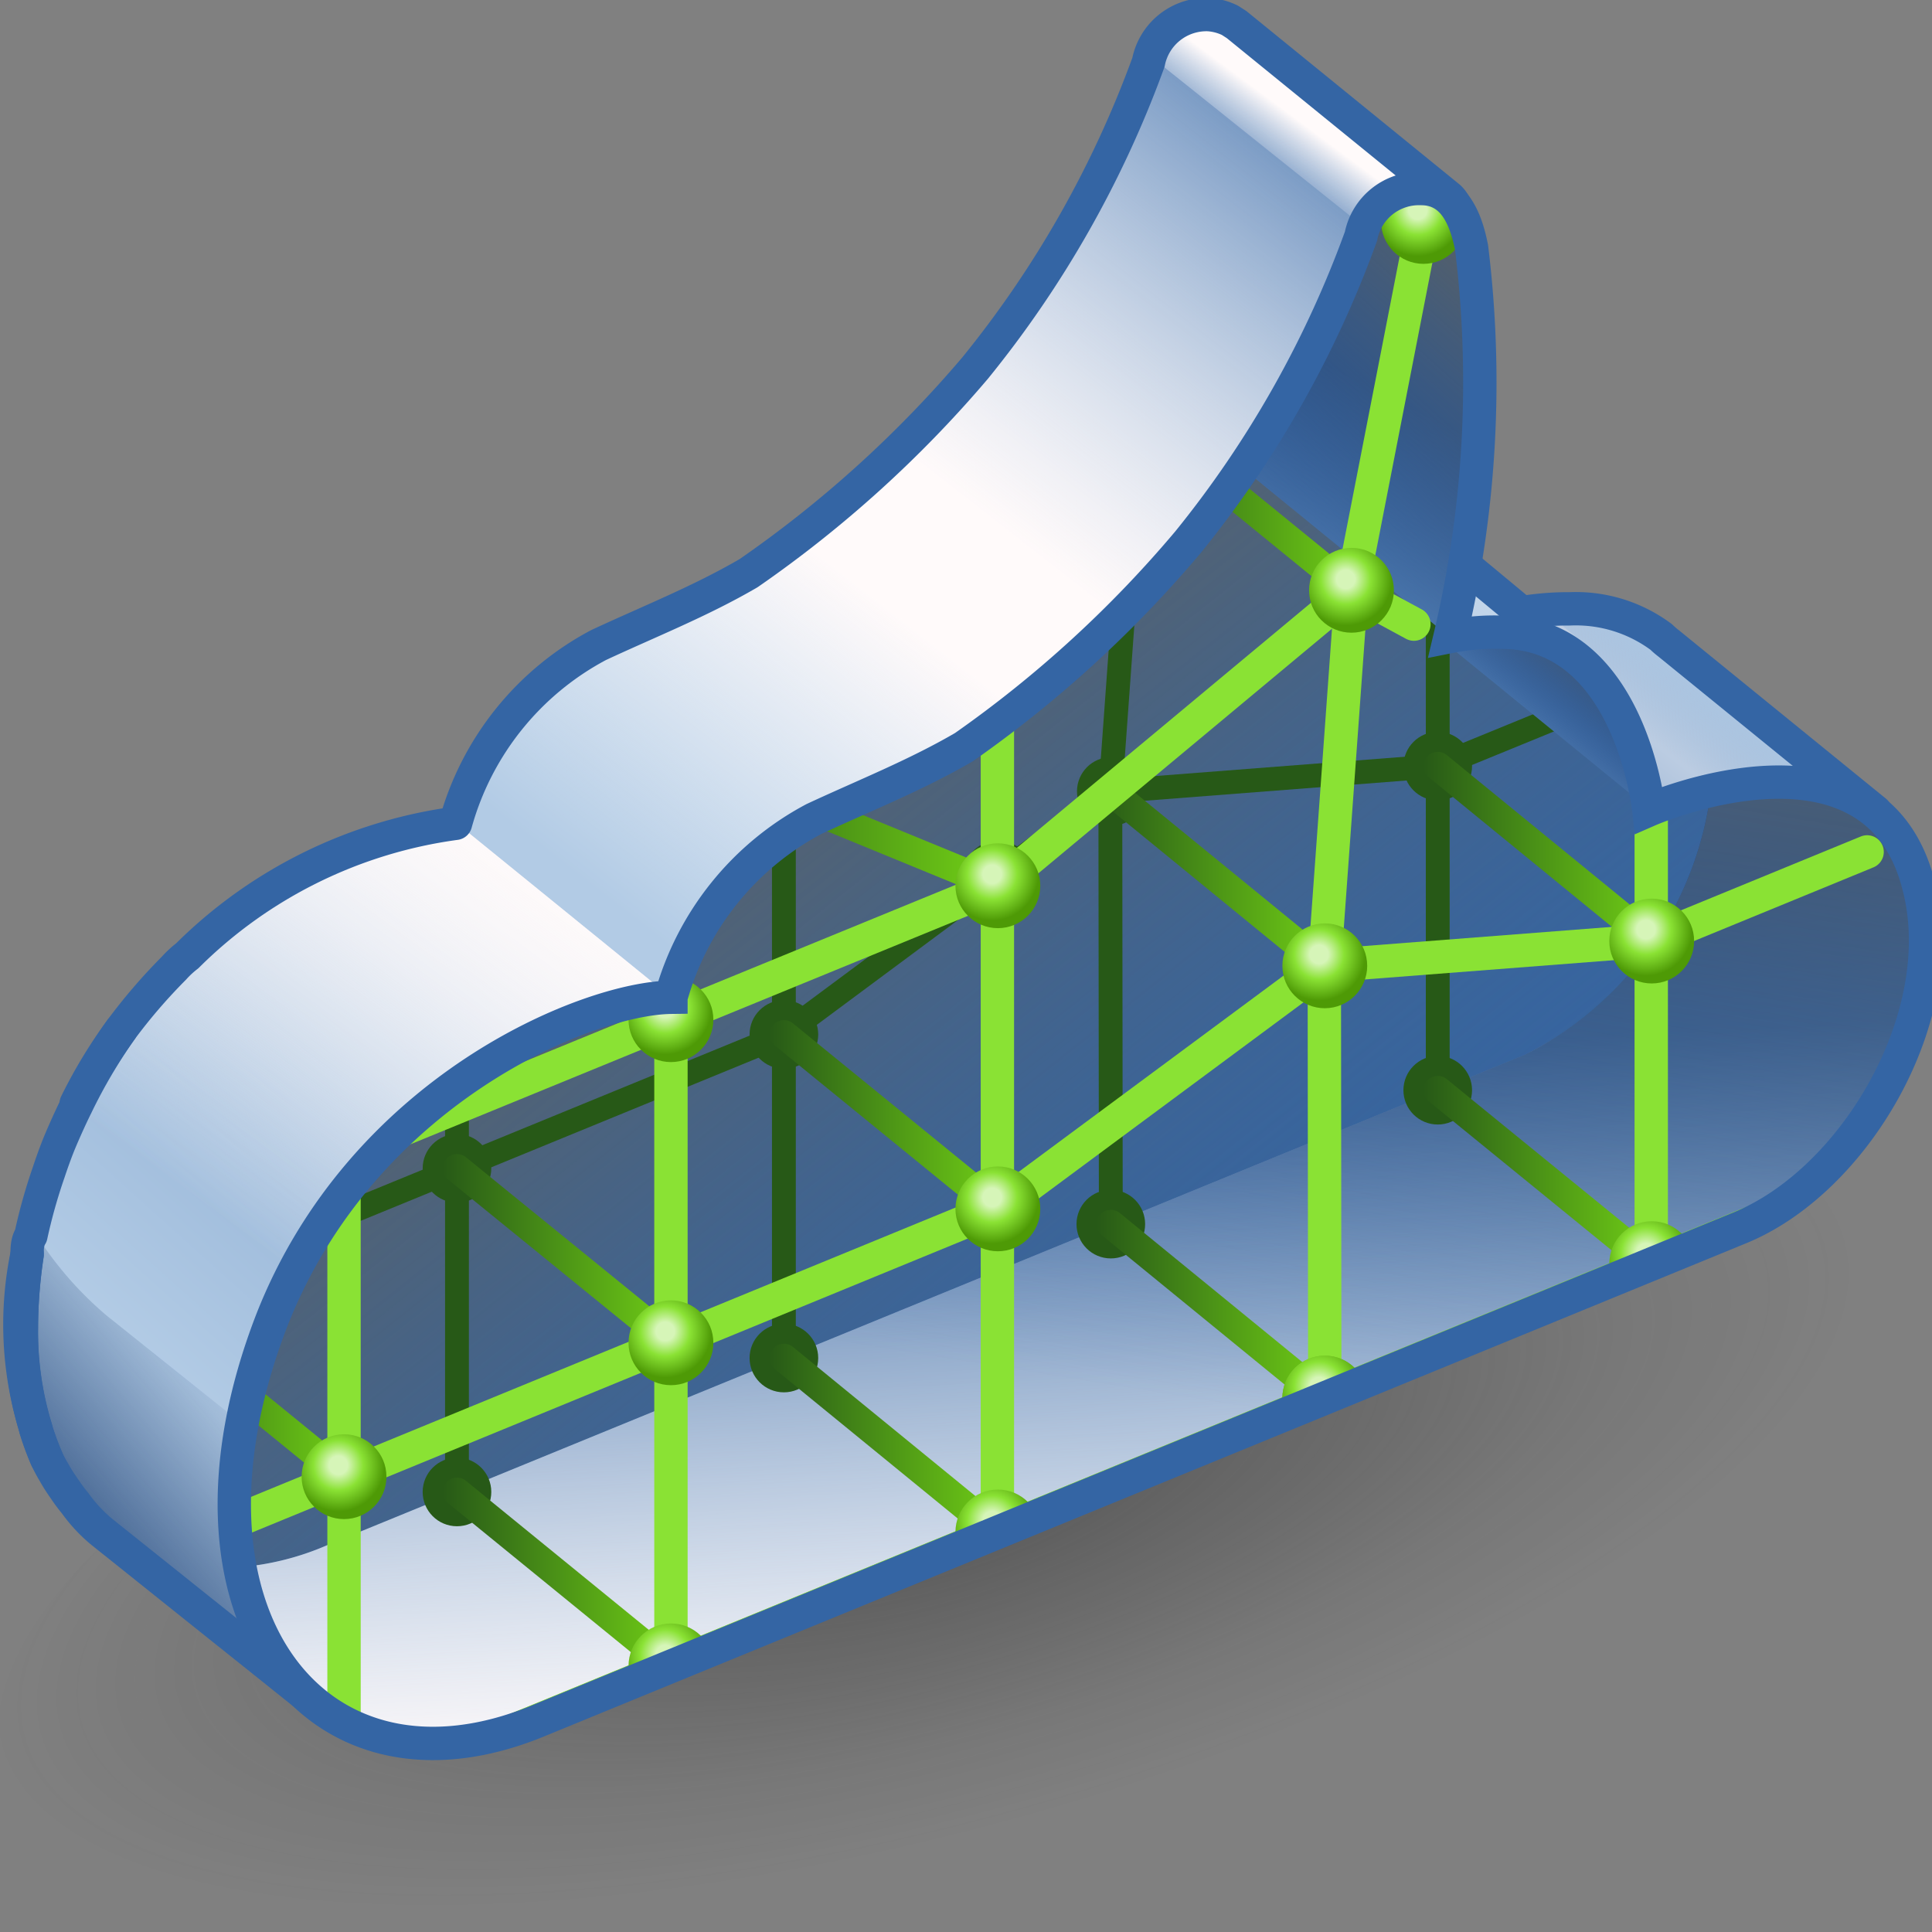 <?xml version="1.0" encoding="UTF-8" standalone="no"?>
<svg
   viewBox="0 0 48 48"
   version="1.1"
   id="svg134329"
   sodipodi:docname="volumedeform.svg"
   inkscape:version="1.1 (c68e22c387, 2021-05-23)"
   xmlns:inkscape="http://www.inkscape.org/namespaces/inkscape"
   xmlns:sodipodi="http://sodipodi.sourceforge.net/DTD/sodipodi-0.dtd"
   xmlns:xlink="http://www.w3.org/1999/xlink"
   xmlns="http://www.w3.org/2000/svg"
   xmlns:svg="http://www.w3.org/2000/svg"
   xmlns:rdf="http://www.w3.org/1999/02/22-rdf-syntax-ns#"
   xmlns:cc="http://creativecommons.org/ns#"
   xmlns:dc="http://purl.org/dc/elements/1.1/">
  <rect x="0" y="0" width="48" height="48" fill="#808080" stroke="none"/>
  <sodipodi:namedview
     id="namedview134331"
     pagecolor="#ffffff"
     bordercolor="#666666"
     borderopacity="1.0"
     inkscape:pageshadow="2"
     inkscape:pageopacity="0.0"
     inkscape:pagecheckerboard="0"
     showgrid="false"
     inkscape:zoom="15.6875"
     inkscape:cx="24"
     inkscape:cy="24"
     inkscape:window-width="2880"
     inkscape:window-height="1557"
     inkscape:window-x="-8"
     inkscape:window-y="-8"
     inkscape:window-maximized="1"
     inkscape:current-layer="svg134329" />
  <defs
     id="defs134151">
    <style
       id="style134048">.cls-1,.cls-18,.cls-23,.cls-29,.cls-30,.cls-31,.cls-33,.cls-34,.cls-35,.cls-36,.cls-37,.cls-38,.cls-39,.cls-40,.cls-41,.cls-42,.cls-57{fill:none;}.cls-2{isolation:isolate;}.cls-3{fill:url(#radial-gradient);}.cls-17,.cls-21,.cls-4{mix-blend-mode:multiply;}.cls-5{fill:url(#linear-gradient);}.cls-6{fill:url(#linear-gradient-2);}.cls-7{fill:url(#linear-gradient-3);}.cls-8{fill:url(#linear-gradient-4);}.cls-10,.cls-9{opacity:0.58;}.cls-9{fill:url(#linear-gradient-5);}.cls-10{fill:url(#linear-gradient-6);}.cls-11{fill:url(#linear-gradient-7);}.cls-12{fill:url(#linear-gradient-9);}.cls-13{fill:url(#linear-gradient-10);}.cls-14{fill:url(#linear-gradient-11);}.cls-15{fill:url(#linear-gradient-12);}.cls-16{fill:#3465a4;}.cls-17{fill:url(#linear-gradient-13);}.cls-18,.cls-57{stroke:#3465a4;}.cls-18,.cls-29,.cls-31,.cls-33,.cls-34,.cls-35,.cls-36,.cls-37,.cls-38,.cls-39,.cls-40,.cls-41,.cls-42{stroke-linecap:round;stroke-linejoin:round;}.cls-18,.cls-29,.cls-31,.cls-57{stroke-width:0.7px;}.cls-19{fill:url(#linear-gradient-14);}.cls-20{fill:url(#linear-gradient-15);}.cls-21{fill:url(#linear-gradient-16);}.cls-22{clip-path:url(#clip-path);}.cls-23{stroke:#275917;stroke-width:0.5px;}.cls-23,.cls-30,.cls-57{stroke-miterlimit:10;}.cls-24{fill:url(#linear-gradient-17);}.cls-25{fill:url(#linear-gradient-18);}.cls-26{fill:#275917;}.cls-27{fill:url(#linear-gradient-19);}.cls-28{fill:url(#linear-gradient-20);}.cls-29{stroke:#8ae234;}.cls-30,.cls-33,.cls-34,.cls-35,.cls-36,.cls-37,.cls-38,.cls-39,.cls-40,.cls-41,.cls-42{stroke-width:0.6px;}.cls-30{stroke:url(#linear-gradient-21);}.cls-31{stroke:#73d216;}.cls-32{fill:url(#radial-gradient-2);}.cls-33{stroke:url(#linear-gradient-22);}.cls-34{stroke:url(#linear-gradient-23);}.cls-35{stroke:url(#linear-gradient-24);}.cls-36{stroke:url(#linear-gradient-25);}.cls-37{stroke:url(#linear-gradient-26);}.cls-38{stroke:url(#linear-gradient-27);}.cls-39{stroke:url(#linear-gradient-28);}.cls-40{stroke:url(#linear-gradient-29);}.cls-41{stroke:url(#linear-gradient-30);}.cls-42{stroke:url(#linear-gradient-31);}.cls-43{fill:url(#radial-gradient-3);}.cls-44{fill:url(#radial-gradient-4);}.cls-45{fill:url(#radial-gradient-5);}.cls-46{fill:url(#radial-gradient-6);}.cls-47{fill:url(#radial-gradient-7);}.cls-48{fill:url(#radial-gradient-8);}.cls-49{fill:url(#radial-gradient-9);}.cls-50{fill:url(#radial-gradient-10);}.cls-51{fill:url(#radial-gradient-11);}.cls-52{fill:url(#radial-gradient-12);}.cls-53{fill:url(#radial-gradient-13);}.cls-54{fill:url(#radial-gradient-14);}.cls-55{fill:url(#radial-gradient-15);}.cls-56{fill:url(#radial-gradient-17);}</style>
    <radialGradient
       id="radial-gradient"
       cx="-190.67"
       cy="0.64"
       r="22.77"
       gradientTransform="matrix(-1.1,0.01,0.02,0.39,-186.62,35.03)"
       gradientUnits="userSpaceOnUse">
      <stop
         offset="0.03"
         stop-color="#2c2c2c"
         stop-opacity="0.5"
         id="stop134050" />
      <stop
         offset="0.68"
         stop-color="#2c2c2c"
         stop-opacity="0.1"
         id="stop134052" />
      <stop
         offset="0.93"
         stop-color="#2c2c2c"
         stop-opacity="0"
         id="stop134054" />
    </radialGradient>
    <linearGradient
       id="linear-gradient"
       x1="12.49"
       y1="37.63"
       x2="31.12"
       y2="16.88"
       gradientUnits="userSpaceOnUse">
      <stop
         offset="0"
         stop-color="#b2cbe5"
         id="stop134057" />
      <stop
         offset="1"
         stop-color="#3465a4"
         id="stop134059" />
    </linearGradient>
    <linearGradient
       id="linear-gradient-2"
       x1="27.02"
       y1="21.49"
       x2="37.5"
       y2="7.82"
       xlink:href="#linear-gradient" />
    <linearGradient
       id="linear-gradient-3"
       x1="21.59"
       y1="28.45"
       x2="35.67"
       y2="10.43"
       gradientUnits="userSpaceOnUse">
      <stop
         offset="0.05"
         stop-color="#fff"
         stop-opacity="0"
         id="stop134063" />
      <stop
         offset="0.42"
         stop-color="snow"
         id="stop134065" />
      <stop
         offset="0.54"
         stop-color="snow"
         id="stop134067" />
      <stop
         offset="1"
         stop-color="#fffdfd"
         stop-opacity="0.19"
         id="stop134069" />
    </linearGradient>
    <linearGradient
       id="linear-gradient-4"
       x1="31.3"
       y1="8.49"
       x2="32.4"
       y2="7.01"
       gradientUnits="userSpaceOnUse">
      <stop
         offset="0.05"
         stop-color="#fff"
         stop-opacity="0"
         id="stop134072" />
      <stop
         offset="0.69"
         stop-color="snow"
         id="stop134074" />
    </linearGradient>
    <linearGradient
       id="linear-gradient-5"
       x1="9.27"
       y1="33.79"
       x2="6.17"
       y2="36.46"
       gradientUnits="userSpaceOnUse">
      <stop
         offset="0"
         stop-color="#00255d"
         stop-opacity="0"
         id="stop134077" />
      <stop
         offset="1"
         stop-color="#00255d"
         id="stop134079" />
    </linearGradient>
    <linearGradient
       id="linear-gradient-6"
       x1="9.33"
       y1="39.79"
       x2="13.59"
       y2="32.71"
       xlink:href="#linear-gradient-5" />
    <linearGradient
       id="linear-gradient-7"
       x1="9.63"
       y1="31.69"
       x2="19.66"
       y2="18.11"
       xlink:href="#linear-gradient-4" />
    <linearGradient
       id="linear-gradient-9"
       x1="40.3"
       y1="18.86"
       x2="37.67"
       y2="22.25"
       xlink:href="#linear-gradient" />
    <linearGradient
       id="linear-gradient-10"
       x1="40.3"
       y1="18.86"
       x2="37.67"
       y2="22.25"
       gradientUnits="userSpaceOnUse">
      <stop
         offset="0.05"
         stop-color="#fff"
         stop-opacity="0"
         id="stop134085" />
      <stop
         offset="0.42"
         stop-color="#fffcfc"
         stop-opacity="0.48"
         id="stop134087" />
    </linearGradient>
    <linearGradient
       id="linear-gradient-11"
       x1="34.02"
       y1="16.01"
       x2="30.4"
       y2="20.57"
       xlink:href="#linear-gradient" />
    <linearGradient
       id="linear-gradient-12"
       x1="34.02"
       y1="16.01"
       x2="30.4"
       y2="20.57"
       gradientUnits="userSpaceOnUse">
      <stop
         offset="0"
         stop-color="#fffefe"
         stop-opacity="0.21"
         id="stop134091" />
      <stop
         offset="0.69"
         stop-color="snow"
         id="stop134093" />
    </linearGradient>
    <linearGradient
       id="linear-gradient-13"
       x1="18.69"
       y1="19"
       x2="33.17"
       y2="37.23"
       gradientUnits="userSpaceOnUse">
      <stop
         offset="0"
         stop-color="#5c6162"
         id="stop134096" />
      <stop
         offset="1"
         stop-color="#3465a4"
         stop-opacity="0"
         id="stop134098" />
    </linearGradient>
    <linearGradient
       id="linear-gradient-14"
       x1="27.84"
       y1="40.85"
       x2="25.34"
       y2="16.2"
       gradientUnits="userSpaceOnUse">
      <stop
         offset="0"
         stop-color="#729fcf"
         id="stop134101" />
      <stop
         offset="0.69"
         stop-color="#204a87"
         id="stop134103" />
    </linearGradient>
    <linearGradient
       id="linear-gradient-15"
       x1="26.55"
       y1="25.56"
       x2="27.64"
       y2="47.85"
       xlink:href="#linear-gradient-4" />
    <linearGradient
       id="linear-gradient-16"
       x1="29.45"
       y1="14.46"
       x2="26.4"
       y2="33.33"
       xlink:href="#linear-gradient-13" />
    <clipPath
       id="clip-path">
      <path
         class="cls-1"
         d="M40.55,30.17,15.42,40.48c-4.75,2-8-2.28-5.65-8.37,1.9-4.86,6.64-6.77,8.38-6.79a6.06,6.06,0,0,1,3-3.74c1.05-.49,2.14-.92,3.15-1.51A24.59,24.59,0,0,0,29,15.77a22.19,22.19,0,0,0,3.63-6.42,1.24,1.24,0,0,1,1.26-1c.63,0,.92.52,1.06,1.24a23.13,23.13,0,0,1-.45,8.16,4.73,4.73,0,0,1,1.08-.09c2.7,0,3.09,3.73,3.09,3.73s4.73-2.07,5.66,1.58C45.05,25.68,43,29.19,40.55,30.17Z"
         id="path134108" />
    </clipPath>
    <linearGradient
       id="linear-gradient-17"
       x1="34.52"
       y1="20.57"
       x2="37.8"
       y2="16.7"
       xlink:href="#linear-gradient-14" />
    <linearGradient
       id="linear-gradient-18"
       x1="37.23"
       y1="17.47"
       x2="35.96"
       y2="19.18"
       xlink:href="#linear-gradient-13" />
    <linearGradient
       id="linear-gradient-19"
       x1="30.07"
       y1="19.28"
       x2="34.85"
       y2="9.84"
       xlink:href="#linear-gradient-14" />
    <linearGradient
       id="linear-gradient-20"
       x1="36.33"
       y1="10.03"
       x2="30.87"
       y2="16.12"
       xlink:href="#linear-gradient-13" />
    <linearGradient
       id="linear-gradient-21"
       x1="18.07"
       y1="21.58"
       x2="25.12"
       y2="21.58"
       gradientUnits="userSpaceOnUse">
      <stop
         offset="0"
         stop-color="#275917"
         id="stop134115" />
      <stop
         offset="1"
         stop-color="#73d216"
         id="stop134117" />
    </linearGradient>
    <radialGradient
       id="radial-gradient-2"
       cx="24.89"
       cy="16.06"
       r="0.97"
       gradientUnits="userSpaceOnUse">
      <stop
         offset="0.2"
         stop-color="#d6f5b8"
         id="stop134120" />
      <stop
         offset="0.54"
         stop-color="#8ae234"
         id="stop134122" />
      <stop
         offset="1"
         stop-color="#4e9a06"
         id="stop134124" />
    </radialGradient>
    <linearGradient
       id="linear-gradient-22"
       x1="13.36"
       y1="37.53"
       x2="18.45"
       y2="37.53"
       xlink:href="#linear-gradient-21" />
    <linearGradient
       id="linear-gradient-23"
       x1="13.36"
       y1="30.74"
       x2="18.45"
       y2="30.74"
       xlink:href="#linear-gradient-21" />
    <linearGradient
       id="linear-gradient-24"
       x1="6.51"
       y1="33.55"
       x2="11.59"
       y2="33.55"
       xlink:href="#linear-gradient-21" />
    <linearGradient
       id="linear-gradient-25"
       x1="20.22"
       y1="34.72"
       x2="25.3"
       y2="34.72"
       xlink:href="#linear-gradient-21" />
    <linearGradient
       id="linear-gradient-26"
       x1="20.22"
       y1="27.93"
       x2="25.3"
       y2="27.93"
       xlink:href="#linear-gradient-21" />
    <linearGradient
       id="linear-gradient-27"
       x1="27.08"
       y1="31.91"
       x2="32.16"
       y2="31.91"
       xlink:href="#linear-gradient-21" />
    <linearGradient
       id="linear-gradient-28"
       x1="27.08"
       y1="22.83"
       x2="32.16"
       y2="22.83"
       xlink:href="#linear-gradient-21" />
    <linearGradient
       id="linear-gradient-29"
       x1="27.65"
       y1="14.96"
       x2="32.73"
       y2="14.96"
       xlink:href="#linear-gradient-21" />
    <linearGradient
       id="linear-gradient-30"
       x1="33.94"
       y1="22.3"
       x2="39.02"
       y2="22.3"
       xlink:href="#linear-gradient-21" />
    <linearGradient
       id="linear-gradient-31"
       x1="33.94"
       y1="29.1"
       x2="39.02"
       y2="29.1"
       xlink:href="#linear-gradient-21" />
    <radialGradient
       id="radial-gradient-3"
       cx="11.17"
       cy="41.92"
       r="0.97"
       xlink:href="#radial-gradient-2" />
    <radialGradient
       id="radial-gradient-4"
       cx="24.89"
       cy="29.52"
       r="0.97"
       xlink:href="#radial-gradient-2" />
    <radialGradient
       id="radial-gradient-5"
       cx="24.89"
       cy="22.74"
       r="0.97"
       xlink:href="#radial-gradient-2" />
    <radialGradient
       id="radial-gradient-6"
       cx="18.03"
       cy="25.55"
       r="0.97"
       xlink:href="#radial-gradient-2" />
    <radialGradient
       id="radial-gradient-7"
       cx="18.03"
       cy="32.33"
       r="0.97"
       xlink:href="#radial-gradient-2" />
    <radialGradient
       id="radial-gradient-8"
       cx="33.82"
       cy="8.8"
       r="0.97"
       xlink:href="#radial-gradient-2" />
    <radialGradient
       id="radial-gradient-9"
       cx="31.75"
       cy="24.42"
       r="0.97"
       xlink:href="#radial-gradient-2" />
    <radialGradient
       id="radial-gradient-10"
       cx="32.31"
       cy="16.55"
       r="0.97"
       xlink:href="#radial-gradient-2" />
    <radialGradient
       id="radial-gradient-11"
       cx="31.75"
       cy="33.49"
       r="0.97"
       xlink:href="#radial-gradient-2" />
    <radialGradient
       id="radial-gradient-12"
       cx="11.17"
       cy="35.14"
       r="0.97"
       xlink:href="#radial-gradient-2" />
    <radialGradient
       id="radial-gradient-13"
       cx="38.61"
       cy="23.9"
       r="0.97"
       xlink:href="#radial-gradient-2" />
    <radialGradient
       id="radial-gradient-14"
       cx="24.89"
       cy="36.3"
       r="0.97"
       xlink:href="#radial-gradient-2" />
    <radialGradient
       id="radial-gradient-15"
       cx="18.03"
       cy="39.11"
       r="0.97"
       xlink:href="#radial-gradient-2" />
    <radialGradient
       id="radial-gradient-17"
       cx="38.61"
       cy="30.68"
       r="0.97"
       xlink:href="#radial-gradient-2" />
    <linearGradient
       inkscape:collect="always"
       xlink:href="#linear-gradient"
       id="linearGradient134333"
       gradientUnits="userSpaceOnUse"
       x1="12.49"
       y1="37.63"
       x2="31.12"
       y2="16.88" />
    <linearGradient
       inkscape:collect="always"
       xlink:href="#linear-gradient-4"
       id="linearGradient134335"
       gradientUnits="userSpaceOnUse"
       x1="31.3"
       y1="8.49"
       x2="32.4"
       y2="7.01" />
    <linearGradient
       inkscape:collect="always"
       xlink:href="#linear-gradient-5"
       id="linearGradient134337"
       gradientUnits="userSpaceOnUse"
       x1="9.27"
       y1="33.79"
       x2="6.17"
       y2="36.46" />
    <linearGradient
       inkscape:collect="always"
       xlink:href="#linear-gradient-4"
       id="linearGradient134339"
       x1="9.63"
       y1="31.69"
       x2="19.66"
       y2="18.11" />
    <linearGradient
       inkscape:collect="always"
       xlink:href="#linear-gradient-13"
       id="linearGradient134341"
       gradientUnits="userSpaceOnUse"
       x1="18.69"
       y1="19"
       x2="33.17"
       y2="37.23" />
    <linearGradient
       inkscape:collect="always"
       xlink:href="#linear-gradient-14"
       id="linearGradient134343"
       gradientUnits="userSpaceOnUse"
       x1="27.84"
       y1="40.85"
       x2="25.34"
       y2="16.2" />
    <linearGradient
       inkscape:collect="always"
       xlink:href="#linear-gradient-21"
       id="linearGradient134345"
       gradientUnits="userSpaceOnUse"
       x1="18.07"
       y1="21.58"
       x2="25.12"
       y2="21.58" />
    <radialGradient
       inkscape:collect="always"
       xlink:href="#radial-gradient-2"
       id="radialGradient134347"
       gradientUnits="userSpaceOnUse"
       cx="24.89"
       cy="16.06"
       r="0.97" />
    <radialGradient
       inkscape:collect="always"
       xlink:href="#radial-gradient-2"
       id="radialGradient134349"
       cx="31.75"
       cy="33.49"
       r="0.97" />
  </defs>
  <title
     id="title134153">5-Volume_Deform</title>
  <g
     id="shadow"
     style="isolation:isolate;stroke-width:0.977"
     transform="matrix(1.024,0,0,1.024,-0.631,2.647)">
    <ellipse
       class="cls-3"
       cx="24"
       cy="33.95"
       rx="24.18"
       ry="8.52"
       transform="rotate(-15.14,24.015,33.937)"
       id="ellipse134155"
       style="fill:url(#radial-gradient);stroke-width:0.977" />
  </g>
  <g
     id="ART"
     style="isolation:isolate;stroke-width:0.845"
     transform="matrix(1.184,0,0,1.184,-4.82,-5.202)">
    <path
       class="cls-5"
       d="M 43.42,21.42 A 4.14,4.14 0 0 0 40,21 7.18,7.18 0 0 1 36.09,26.52 L 10.93,36.83 a 5.85,5.85 0 0 1 -1.83,0.46 4.64,4.64 0 0 0 1.55,2.8 L 6.21,36.54 A 3.19,3.19 0 0 1 5.65,35.94 3.55,3.55 0 0 1 5.42,35.63 3.7,3.7 0 0 1 5.21,35.3 3.18,3.18 0 0 1 5.05,35 6.78,6.78 0 0 1 4.52,32.27 10.39,10.39 0 0 1 4.64,30.73 c 0,-0.14 0,-0.28 0.08,-0.41 A 11.41,11.41 0 0 1 5.09,29 C 5.15,28.82 5.21,28.65 5.28,28.47 5.35,28.29 5.53,27.88 5.67,27.6 A 11.19,11.19 0 0 1 6.61,26 11.71,11.71 0 0 1 7.72,24.71 2.09,2.09 0 0 1 8,24.45 a 9.85,9.85 0 0 1 5.63,-2.78 6.06,6.06 0 0 1 3,-3.74 c 1.05,-0.49 2.14,-0.92 3.15,-1.51 a 24.59,24.59 0 0 0 4.75,-4.3 22.19,22.19 0 0 0 3.64,-6.42 1.24,1.24 0 0 1 1.26,-1 1.21,1.21 0 0 1 0.45,0.12 l 0.14,0.09 4.45,3.62 c 0.52,0.45 0.38,2.7 0.38,2.7 l -0.85,4.36 2,1.66 a 6.11,6.11 0 0 1 0.87,-0.08 H 37 a 3,3 0 0 1 1.93,0.59 1.53,1.53 0 0 0 0.15,0.13 z"
       id="path134158"
       style="fill:url(#linearGradient134333);stroke-width:0.845" />
    <path
       class="cls-6"
       d="M 36.06,26.52 10.93,36.83 a 6,6 0 0 1 -2.18,0.48 c 4.44,-5.93 11,-8.38 13.79,-8.4 l -8.88,-7.24 a 6.06,6.06 0 0 1 3,-3.74 c 1.05,-0.49 2.14,-0.92 3.15,-1.51 a 24.59,24.59 0 0 0 4.75,-4.3 22.19,22.19 0 0 0 3.61,-6.42 1.24,1.24 0 0 1 1.26,-1 1.21,1.21 0 0 1 0.45,0.12 l 0.14,0.09 4.45,3.62 c 0.52,0.45 0.38,2.7 0.38,2.7 l -1,5 a 6.93,6.93 0 0 1 0.39,1.54 c 0,0 4.73,-2.07 5.66,1.58 0.66,2.65 -1.44,6.19 -3.84,7.17 z"
       id="path134160"
       style="fill:url(#linear-gradient-2);stroke-width:0.845" />
    <path
       class="cls-7"
       d="M 36.06,26.52 10.93,36.83 a 6,6 0 0 1 -2.18,0.48 c 4.44,-5.93 11,-8.38 13.79,-8.4 l -8.88,-7.24 a 6.06,6.06 0 0 1 3,-3.74 c 1.05,-0.49 2.14,-0.92 3.15,-1.51 a 24.59,24.59 0 0 0 4.75,-4.3 22.19,22.19 0 0 0 3.61,-6.42 1.24,1.24 0 0 1 1.26,-1 1.21,1.21 0 0 1 0.45,0.12 l 0.14,0.09 4.45,3.62 c 0.52,0.45 0.38,2.7 0.38,2.7 l -1,5 a 6.93,6.93 0 0 1 0.39,1.54 c 0,0 4.73,-2.07 5.66,1.58 0.66,2.65 -1.44,6.19 -3.84,7.17 z"
       id="path134162"
       style="fill:url(#linear-gradient-3);stroke-width:0.845" />
    <path
       class="cls-8"
       d="M 34.86,10.89 28.22,5.58 a 1.18,1.18 0 0 1 1.66,-0.75 l 0.14,0.09 4.45,3.62 c 0.39,0.34 0.41,1.7 0.39,2.35 z"
       id="path134164"
       style="fill:url(#linearGradient134335);stroke-width:0.845" />
    <path
       class="cls-9"
       d="M 10.65,40.09 6.21,36.54 A 5.46,5.46 0 0 1 4.52,32.25 9,9 0 0 1 4.76,30.19 7.49,7.49 0 0 0 6.31,32 l 2.84,2.27 c -0.5,2.61 0.14,4.73 1.5,5.82 z"
       id="path134166"
       style="fill:url(#linearGradient134337);stroke-width:0.845" />
    <path
       class="cls-10"
       d="M 14.47,38.5 9.15,34.25 a 11.3,11.3 0 0 1 0.62,-2.14 10.41,10.41 0 0 1 1.72,-2.91 c -0.49,4.17 0.73,7.48 2.98,9.3 z"
       id="path134168"
       style="fill:url(#linear-gradient-6);stroke-width:0.845" />
    <path
       class="cls-11"
       d="m 13.66,21.67 4.49,3.65 c -1.74,0 -6.48,1.93 -8.38,6.78 -1.41,3.63 -0.83,6.6 0.88,8 L 6.21,36.54 a 5.47,5.47 0 0 1 -1.69,-4.29 10.55,10.55 0 0 1 0.76,-3.8 c 1.9,-4.85 6.65,-6.76 8.38,-6.78 z"
       id="path134170"
       style="fill:url(#linearGradient134339);stroke-width:0.845" />
    <path
       class="cls-11"
       d="m 13.66,21.67 4.49,3.65 c -1.74,0 -6.48,1.93 -8.38,6.78 -1.41,3.63 -0.83,6.6 0.88,8 L 6.21,36.54 a 5.47,5.47 0 0 1 -1.69,-4.29 10.55,10.55 0 0 1 0.76,-3.8 c 1.9,-4.85 6.65,-6.76 8.38,-6.78 z"
       id="path134172"
       style="fill:url(#linear-gradient-7);stroke-width:0.845" />
    <path
       class="cls-12"
       d="m 43.42,21.42 c -1.68,-1.35 -4.72,0 -4.72,0 0,0 0,-2.53 -1.48,-3.6 v 0 l -0.73,-0.6 a 3.37,3.37 0 0 1 2.43,0.58 l 0.16,0.13 z"
       id="path134174"
       style="fill:url(#linear-gradient-9);stroke-width:0.845" />
    <path
       class="cls-13"
       d="m 43.42,21.42 c -1.68,-1.35 -4.72,0 -4.72,0 0,0 0,-2.53 -1.48,-3.6 v 0 l -0.73,-0.6 a 3.37,3.37 0 0 1 2.43,0.58 l 0.16,0.13 z"
       id="path134176"
       style="fill:url(#linear-gradient-10);stroke-width:0.845" />
    <path
       class="cls-14"
       d="m 37.23,18.27 a 2.42,2.42 0 0 0 -1.15,-0.45 6.89,6.89 0 0 0 -4.17,0.86 4.6,4.6 0 0 0 -1.25,-1.59 L 30.51,17 v -2.87 a 5.8,5.8 0 0 1 1.09,0 2.46,2.46 0 0 1 1.25,0.52 v 0 l 0.08,0.06 3.57,2.91 z"
       id="path134178"
       style="fill:url(#linear-gradient-11);stroke-width:0.845" />
    <path
       class="cls-15"
       d="m 37.23,18.27 a 2.42,2.42 0 0 0 -1.15,-0.45 6.89,6.89 0 0 0 -4.17,0.86 4.6,4.6 0 0 0 -1.25,-1.59 L 30.51,17 v -2.87 a 5.8,5.8 0 0 1 1.09,0 2.46,2.46 0 0 1 1.25,0.52 v 0 l 0.08,0.06 3.57,2.91 z"
       id="path134180"
       style="fill:url(#linear-gradient-12);stroke-width:0.845" />
    <path
       class="cls-16"
       d="m 40,21 a 7.2,7.2 0 0 1 -3.91,5.52 L 10.93,36.83 A 5.85,5.85 0 0 1 9.1,37.29 9.45,9.45 0 0 1 9.77,32.11 c 1.9,-4.86 6.64,-6.77 8.38,-6.79 a 6.06,6.06 0 0 1 3,-3.74 c 1.05,-0.49 2.14,-0.92 3.15,-1.51 a 24.59,24.59 0 0 0 4.7,-4.3 c 0.46,-0.6 0.86,-1.16 1.21,-1.69 a 19.88,19.88 0 0 0 2.42,-4.73 1.24,1.24 0 0 1 1.26,-1 c 0.63,0 0.92,0.52 1.06,1.24 a 22.92,22.92 0 0 1 -0.42,8 v 0.14 a 4.73,4.73 0 0 1 1.08,-0.09 c 2.7,0 3.09,3.73 3.09,3.73 A 8.05,8.05 0 0 1 40,21 Z"
       id="path134182"
       style="stroke-width:0.845" />
    <path
       class="cls-17"
       d="m 40,21 a 7.2,7.2 0 0 1 -3.91,5.52 L 10.93,36.83 A 5.85,5.85 0 0 1 9.1,37.29 9.45,9.45 0 0 1 9.77,32.11 c 1.9,-4.86 6.64,-6.77 8.38,-6.79 a 6.06,6.06 0 0 1 3,-3.74 c 1.05,-0.49 2.14,-0.92 3.15,-1.51 a 24.59,24.59 0 0 0 4.7,-4.3 c 0.46,-0.6 0.86,-1.16 1.21,-1.69 a 19.88,19.88 0 0 0 2.42,-4.73 1.24,1.24 0 0 1 1.26,-1 c 0.63,0 0.92,0.52 1.06,1.24 a 22.92,22.92 0 0 1 -0.42,8 v 0.14 a 4.73,4.73 0 0 1 1.08,-0.09 c 2.7,0 3.09,3.73 3.09,3.73 A 8.05,8.05 0 0 1 40,21 Z"
       id="path134184"
       style="fill:url(#linearGradient134341);stroke-width:0.845" />
    <path
       class="cls-18"
       d="m 4.82,34.36 a 7.28,7.28 0 0 1 -0.18,-3.65 10.39,10.39 0 0 0 -0.12,1.54 7,7 0 0 0 0.3,2.11 z"
       id="path134186" />
    <path
       class="cls-18"
       d="M 5.05,35 A 5.67,5.67 0 0 1 4.82,34.38 5.67,5.67 0 0 0 5.05,35 Z"
       id="path134188" />
    <path
       class="cls-18"
       d="M 6.61,26 A 11.19,11.19 0 0 0 5.67,27.55 10.3,10.3 0 0 1 6.61,26 Z"
       id="path134190" />
    <path
       class="cls-18"
       d="M 10.65,40.09 6.21,36.54 A 3.19,3.19 0 0 1 5.65,35.94 3.55,3.55 0 0 1 5.42,35.63 3.7,3.7 0 0 1 5.21,35.3 3.18,3.18 0 0 1 5.05,35 6.78,6.78 0 0 1 4.52,32.27 10.39,10.39 0 0 1 4.64,30.73 c 0,-0.14 0,-0.28 0.08,-0.41 A 11.41,11.41 0 0 1 5.09,29 C 5.15,28.82 5.21,28.65 5.28,28.47 5.35,28.29 5.53,27.88 5.67,27.6 A 11.19,11.19 0 0 1 6.61,26 11.71,11.71 0 0 1 7.72,24.71 2.09,2.09 0 0 1 8,24.45 a 9.85,9.85 0 0 1 5.63,-2.78 6.06,6.06 0 0 1 3,-3.74 c 1.05,-0.49 2.14,-0.92 3.15,-1.51 a 24.59,24.59 0 0 0 4.75,-4.3 22.19,22.19 0 0 0 3.64,-6.42 1.24,1.24 0 0 1 1.26,-1 1.21,1.21 0 0 1 0.45,0.12 l 0.14,0.09 4.45,3.62 c 0.52,0.45 0.38,2.7 0.38,2.7 l -0.85,4.36 2,1.66 a 6.11,6.11 0 0 1 0.87,-0.08 H 37 a 3,3 0 0 1 1.93,0.59 1.53,1.53 0 0 0 0.15,0.13 l 4.34,3.53"
       id="path134192" />
    <path
       class="cls-19"
       d="m 44.36,23 c -0.62,-2.43 -2.92,-2.33 -4.39,-2 a 7.2,7.2 0 0 1 -3.91,5.53 L 10.93,36.82 a 5.78,5.78 0 0 1 -1.84,0.46 c 0.57,3 3.11,4.51 6.33,3.19 L 40.55,30.17 C 43,29.19 45.05,25.68 44.36,23 Z"
       id="path134194"
       style="fill:url(#linearGradient134343);stroke-width:0.845" />
    <path
       class="cls-20"
       d="m 44.36,23 c -0.62,-2.43 -2.92,-2.33 -4.39,-2 a 7.2,7.2 0 0 1 -3.91,5.53 L 10.93,36.82 a 5.78,5.78 0 0 1 -1.84,0.46 c 0.57,3 3.11,4.51 6.33,3.19 L 40.55,30.17 C 43,29.19 45.05,25.68 44.36,23 Z"
       id="path134196"
       style="fill:url(#linear-gradient-15);stroke-width:0.845" />
    <path
       class="cls-21"
       d="m 44.36,23 c -0.62,-2.43 -2.92,-2.33 -4.39,-2 a 7.2,7.2 0 0 1 -3.91,5.53 L 10.93,36.82 a 5.78,5.78 0 0 1 -1.84,0.46 c 0.57,3 3.11,4.51 6.33,3.19 L 40.55,30.17 C 43,29.19 45.05,25.68 44.36,23 Z"
       id="path134198"
       style="fill:url(#linear-gradient-16);stroke-width:0.845" />
    <g
       class="cls-22"
       clip-path="url(#clip-path)"
       id="g134276"
       style="stroke-width:0.845">
      <line
         class="cls-23"
         x1="20.52"
         y1="12.54"
         x2="20.52"
         y2="32.89"
         id="line134200" />
      <line
         class="cls-23"
         x1="13.66"
         y1="15.35"
         x2="13.66"
         y2="35.7"
         id="line134202" />
      <polyline
         class="cls-23"
         points="27.94 13.14 27.37 21.01 27.38 30.08"
         id="polyline134204" />
      <polyline
         class="cls-23"
         points="-1.6 35.17 20.52 26.1 27.39 21 34.24 20.47 38.76 18.62"
         id="polyline134206" />
      <line
         class="cls-23"
         x1="34.24"
         y1="6.91"
         x2="34.24"
         y2="27.27"
         id="line134208" />
      <path
         class="cls-24"
         d="m 34.22,17.74 4.48,3.65 a 23.13,23.13 0 0 0 0.45,-8.16 C 39,12.51 38.72,12 38.09,12 h -1.18 a 23.89,23.89 0 0 0 -1.42,2.61 10.72,10.72 0 0 1 -1.27,3.13 z"
         id="path134210"
         style="fill:url(#linear-gradient-17);stroke-width:0.845" />
      <g
         class="cls-4"
         id="g134214"
         style="stroke-width:0.845">
        <path
           class="cls-25"
           d="m 34.22,17.74 4.48,3.65 a 23.13,23.13 0 0 0 0.45,-8.16 C 39,12.51 38.72,12 38.09,12 h -1.18 a 23.89,23.89 0 0 0 -1.42,2.61 10.72,10.72 0 0 1 -1.27,3.13 z"
           id="path134212"
           style="fill:url(#linear-gradient-18);stroke-width:0.845" />
      </g>
      <circle
         class="cls-26"
         cx="25.01"
         cy="22.75"
         r="0.72"
         id="circle134216"
         style="stroke-width:0.845" />
      <circle
         class="cls-26"
         cx="25.01"
         cy="17.46"
         r="0.72"
         id="circle134218"
         style="stroke-width:0.845" />
      <circle
         class="cls-26"
         cx="20.52"
         cy="26.1"
         r="0.72"
         id="circle134220"
         style="stroke-width:0.845" />
      <circle
         class="cls-26"
         cx="13.66"
         cy="28.91"
         r="0.72"
         id="circle134222"
         style="stroke-width:0.845" />
      <circle
         class="cls-26"
         cx="34.24"
         cy="20.47"
         r="0.72"
         id="circle134224"
         style="stroke-width:0.845" />
      <circle
         class="cls-26"
         cx="27.39"
         cy="21"
         r="0.72"
         id="circle134226"
         style="stroke-width:0.845" />
      <path
         class="cls-27"
         d="m 30,14.1 4.49,3.66 A 23.13,23.13 0 0 0 35,9.6 C 34.86,8.88 34.57,8.36 33.94,8.36 h -1.18 c 0,0 -1.91,2.23 -2.09,2.51 A 29,29 0 0 0 30,14.1 Z"
         id="path134228"
         style="fill:url(#linear-gradient-19);stroke-width:0.845" />
      <g
         class="cls-4"
         id="g134232"
         style="stroke-width:0.845">
        <path
           class="cls-28"
           d="m 30,14.1 4.49,3.66 A 23.13,23.13 0 0 0 35,9.6 C 34.86,8.88 34.57,8.36 33.94,8.36 h -1.18 c 0,0 -1.91,2.23 -2.09,2.51 A 29,29 0 0 0 30,14.1 Z"
           id="path134230"
           style="fill:url(#linear-gradient-20);stroke-width:0.845" />
      </g>
      <line
         class="cls-29"
         x1="32.43"
         y1="16.78"
         x2="33.74"
         y2="17.49"
         id="line134234" />
      <line
         class="cls-30"
         x1="18.18"
         y1="20.18"
         x2="25"
         y2="22.98"
         id="line134236"
         style="stroke:url(#linearGradient134345)" />
      <line
         class="cls-29"
         x1="2.89"
         y1="45.61"
         x2="46.49"
         y2="27.73"
         id="line134238" />
      <line
         class="cls-31"
         x1="11.32"
         y1="22.97"
         x2="18.15"
         y2="25.77"
         id="line134240" />
      <circle
         class="cls-32"
         cx="25.01"
         cy="16.3"
         r="0.89"
         id="circle134242"
         style="fill:url(#radialGradient134347);stroke-width:0.845" />
      <circle
         class="cls-26"
         cx="13.66"
         cy="35.7"
         r="0.72"
         id="circle134244"
         style="stroke-width:0.845" />
      <line
         class="cls-33"
         x1="13.66"
         y1="35.7"
         x2="18.15"
         y2="39.36"
         id="line134246"
         style="stroke:url(#linear-gradient-22)" />
      <line
         class="cls-34"
         x1="13.66"
         y1="28.91"
         x2="18.15"
         y2="32.56"
         id="line134248"
         style="stroke:url(#linear-gradient-23)" />
      <line
         class="cls-35"
         x1="6.81"
         y1="31.73"
         x2="11.29"
         y2="35.38"
         id="line134250"
         style="stroke:url(#linear-gradient-24)" />
      <circle
         class="cls-26"
         cx="20.52"
         cy="32.89"
         r="0.72"
         id="circle134252"
         style="stroke-width:0.845" />
      <line
         class="cls-36"
         x1="20.52"
         y1="32.89"
         x2="25"
         y2="36.55"
         id="line134254"
         style="stroke:url(#linear-gradient-25)" />
      <line
         class="cls-37"
         x1="20.52"
         y1="26.1"
         x2="25"
         y2="29.75"
         id="line134256"
         style="stroke:url(#linear-gradient-26)" />
      <circle
         class="cls-26"
         cx="27.38"
         cy="30.08"
         r="0.72"
         id="circle134258"
         style="stroke-width:0.845" />
      <line
         class="cls-38"
         x1="27.38"
         y1="30.08"
         x2="31.86"
         y2="33.74"
         id="line134260"
         style="stroke:url(#linear-gradient-27)" />
      <line
         class="cls-39"
         x1="27.38"
         y1="21"
         x2="31.86"
         y2="24.66"
         id="line134262"
         style="stroke:url(#linear-gradient-28)" />
      <line
         class="cls-40"
         x1="27.95"
         y1="13.13"
         x2="32.43"
         y2="16.78"
         id="line134264"
         style="stroke:url(#linear-gradient-29)" />
      <line
         class="cls-41"
         x1="34.24"
         y1="20.47"
         x2="38.72"
         y2="24.13"
         id="line134266"
         style="stroke:url(#linear-gradient-30)" />
      <circle
         class="cls-26"
         cx="34.24"
         cy="27.27"
         r="0.72"
         id="circle134268"
         style="stroke-width:0.845" />
      <line
         class="cls-42"
         x1="34.24"
         y1="27.27"
         x2="38.72"
         y2="30.92"
         id="line134270"
         style="stroke:url(#linear-gradient-31)" />
      <circle
         class="cls-43"
         cx="11.29"
         cy="42.16"
         r="0.89"
         id="circle134272"
         style="fill:url(#radial-gradient-3);stroke-width:0.845" />
      <line
         class="cls-29"
         x1="2.89"
         y1="45.61"
         x2="46.49"
         y2="27.73"
         id="line134274" />
    </g>
    <g
       class="cls-22"
       clip-path="url(#clip-path)"
       id="g134322"
       style="stroke-width:0.845">
      <polyline
         class="cls-29"
         points="2.89 32.04 25 22.98 32.43 16.79"
         id="polyline134278" />
      <polyline
         class="cls-29"
         points="2.89 38.83 25 29.75 31.87 24.66 38.72 24.13 43.25 22.27"
         id="polyline134280" />
      <line
         class="cls-29"
         x1="25"
         y1="16.19"
         x2="25"
         y2="36.54"
         id="line134282" />
      <circle
         class="cls-44"
         cx="25.01"
         cy="29.76"
         r="0.89"
         id="circle134284"
         style="fill:url(#radial-gradient-4);stroke-width:0.845" />
      <circle
         class="cls-45"
         cx="25.01"
         cy="22.98"
         r="0.89"
         id="circle134286"
         style="fill:url(#radial-gradient-5);stroke-width:0.845" />
      <line
         class="cls-29"
         x1="18.15"
         y1="19"
         x2="18.15"
         y2="39.36"
         id="line134288" />
      <circle
         class="cls-46"
         cx="18.15"
         cy="25.79"
         r="0.89"
         id="circle134290"
         style="fill:url(#radial-gradient-6);stroke-width:0.845" />
      <circle
         class="cls-47"
         cx="18.15"
         cy="32.57"
         r="0.89"
         id="circle134292"
         style="fill:url(#radial-gradient-7);stroke-width:0.845" />
      <polyline
         class="cls-29"
         points="32.43 16.79 31.86 24.66 31.87 33.73"
         id="polyline134294" />
      <line
         class="cls-29"
         x1="33.94"
         y1="9.04"
         x2="32.43"
         y2="16.78"
         id="line134296" />
      <circle
         class="cls-48"
         cx="33.94"
         cy="9.04"
         r="0.89"
         id="circle134298"
         style="fill:url(#radial-gradient-8);stroke-width:0.845" />
      <circle
         class="cls-49"
         cx="31.87"
         cy="24.66"
         r="0.89"
         id="circle134300"
         style="fill:url(#radial-gradient-9);stroke-width:0.845" />
      <circle
         class="cls-50"
         cx="32.43"
         cy="16.78"
         r="0.89"
         id="circle134302"
         style="fill:url(#radial-gradient-10);stroke-width:0.845" />
      <circle
         class="cls-51"
         cx="31.87"
         cy="33.73"
         r="0.89"
         id="circle134304"
         style="fill:url(#radialGradient134349);stroke-width:0.845" />
      <line
         class="cls-29"
         x1="11.29"
         y1="21.81"
         x2="11.29"
         y2="42.17"
         id="line134306" />
      <circle
         class="cls-52"
         cx="11.29"
         cy="35.38"
         r="0.89"
         id="circle134308"
         style="fill:url(#radial-gradient-12);stroke-width:0.845" />
      <line
         class="cls-29"
         x1="38.72"
         y1="10.56"
         x2="38.72"
         y2="30.92"
         id="line134310" />
      <circle
         class="cls-53"
         cx="38.73"
         cy="24.14"
         r="0.89"
         id="circle134312"
         style="fill:url(#radial-gradient-13);stroke-width:0.845" />
      <circle
         class="cls-54"
         cx="25.01"
         cy="36.54"
         r="0.89"
         id="circle134314"
         style="fill:url(#radial-gradient-14);stroke-width:0.845" />
      <circle
         class="cls-55"
         cx="18.15"
         cy="39.35"
         r="0.89"
         id="circle134316"
         style="fill:url(#radial-gradient-15);stroke-width:0.845" />
      <circle
         class="cls-51"
         cx="31.87"
         cy="33.73"
         r="0.89"
         id="circle134318"
         style="fill:url(#radial-gradient-11);stroke-width:0.845" />
      <circle
         class="cls-56"
         cx="38.73"
         cy="30.91"
         r="0.89"
         id="circle134320"
         style="fill:url(#radial-gradient-17);stroke-width:0.845" />
    </g>
    <path
       class="cls-57"
       d="M 40.55,30.17 15.42,40.48 c -4.75,2 -8,-2.28 -5.65,-8.37 1.9,-4.86 6.64,-6.77 8.38,-6.79 a 6.06,6.06 0 0 1 3,-3.74 c 1.05,-0.49 2.14,-0.92 3.15,-1.51 a 24.59,24.59 0 0 0 4.7,-4.3 22.19,22.19 0 0 0 3.63,-6.42 1.24,1.24 0 0 1 1.26,-1 c 0.63,0 0.92,0.52 1.06,1.24 a 23.13,23.13 0 0 1 -0.45,8.16 4.73,4.73 0 0 1 1.08,-0.09 c 2.7,0 3.09,3.73 3.09,3.73 0,0 4.73,-2.07 5.66,1.58 0.72,2.71 -1.33,6.22 -3.78,7.2 z"
       id="path134324" />
  </g>
</svg>
